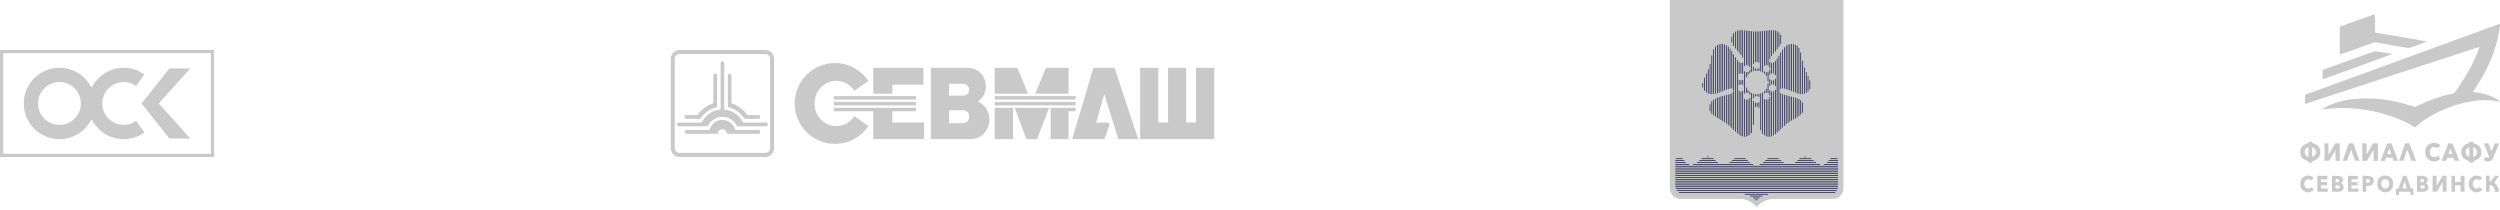<svg width="513" height="43" viewBox="0 0 513 43" fill="none" xmlns="http://www.w3.org/2000/svg">
<path d="M175.321 18.621L178.201 16.59C176.715 14.385 174.199 12.935 171.345 12.935C166.778 12.935 163.075 16.65 163.075 21.233C163.075 25.815 166.778 29.529 171.345 29.529C174.199 29.529 176.715 28.08 178.201 25.875L175.321 23.844C174.515 25.07 173.157 25.875 171.617 25.875C169.144 25.875 167.139 23.796 167.139 21.233C167.139 18.669 169.144 16.59 171.617 16.59C173.157 16.59 174.515 17.395 175.321 18.621ZM233.956 13.911H237.676L237.675 25.145H239.69L239.688 13.911H243.397V25.145H245.419L245.419 13.911H249.161V28.554H233.956V13.911ZM194.739 22.625V25.274H197.653C199.426 25.082 199.166 22.602 197.653 22.625H194.739ZM199.23 28.554H191.009V13.911H198.6C202.265 13.888 203.701 18.758 200.645 20.855C204.516 22.568 203.429 28.419 199.23 28.554ZM194.739 19.637H197.653C199.329 19.536 199.23 17.247 197.643 17.191H194.739V19.637ZM224.369 13.911H228.708L233.558 28.554H229.491L226.598 19.288L224.924 25.139H227.175C227.61 25.127 227.773 25.296 227.631 25.77L226.631 28.554H220.008L224.369 13.911ZM215.59 22.12H220.709V22.828H219.271V28.554H215.59L215.59 22.12ZM208.214 22.12H215.279L212.796 28.555H210.632L208.214 22.12ZM204.117 22.12H207.875V28.554H204.117V22.12ZM204.117 20.92H220.709V21.628H204.117V20.92ZM204.117 19.72H220.709V20.428H204.117V19.72ZM219.271 13.911H214.638L212.427 19.227H219.271V13.911ZM204.117 13.911H208.745L210.967 19.227H204.117V13.911ZM171.124 20.92H187.948V21.628H171.124V20.92ZM171.124 19.72H187.948V20.428H171.124V19.72ZM171.124 22.12H187.948V22.828H183.113V25.145H189.616V28.554H179.191V22.829L171.124 22.828V22.12ZM179.191 13.911H189.495V17.369H183.114L183.113 19.227H179.191V13.911Z" fill="#C9C9C9"/>
<path fill-rule="evenodd" clip-rule="evenodd" d="M139.413 10.25H157.071C158.043 10.25 158.837 11.074 158.837 12.081V30.385C158.837 31.392 158.043 32.215 157.071 32.215H139.413C138.442 32.215 137.647 31.392 137.647 30.385V12.081C137.647 11.074 138.442 10.25 139.413 10.25ZM139.413 11.092H157.071C157.596 11.092 158.025 11.537 158.025 12.081V30.385C158.025 30.928 157.596 31.373 157.071 31.373H139.413C138.889 31.373 138.459 30.928 138.459 30.385V12.081C138.459 11.537 138.889 11.092 139.413 11.092ZM143.985 25.145C144.697 23.737 146.04 22.725 147.625 22.515C147.764 22.497 147.871 22.373 147.871 22.224V12.964C147.871 12.752 148.037 12.58 148.242 12.58C148.447 12.58 148.613 12.752 148.613 12.964V22.224C148.613 22.373 148.721 22.497 148.859 22.515C150.444 22.725 151.787 23.737 152.499 25.145H157.195C157.4 25.145 157.566 25.317 157.566 25.529C157.566 25.742 157.4 25.914 157.195 25.914L151.252 25.914C150.704 24.765 149.562 23.975 148.242 23.975C146.922 23.975 145.781 24.765 145.233 25.914L139.289 25.914C139.084 25.914 138.919 25.742 138.919 25.529C138.919 25.317 139.084 25.145 139.289 25.145H143.985ZM155.641 27.451L149.16 27.452C149.16 26.927 148.749 26.501 148.242 26.501C147.735 26.501 147.324 26.927 147.324 27.452L140.843 27.451C140.639 27.451 140.473 27.279 140.473 27.067C140.473 26.855 140.639 26.682 140.843 26.682H145.589C145.913 25.48 146.978 24.597 148.242 24.597C149.506 24.597 150.571 25.48 150.896 26.682H155.641C155.846 26.682 156.012 26.855 156.012 27.067C156.012 27.279 155.846 27.451 155.641 27.451ZM149.355 21.853V15.498C149.355 15.286 149.521 15.114 149.725 15.114C149.93 15.114 150.096 15.286 150.096 15.498V21.186C151.423 21.608 152.565 22.47 153.361 23.607H155.641C155.846 23.607 156.012 23.78 156.012 23.992C156.012 24.204 155.846 24.376 155.641 24.376H152.758C152.007 23.194 150.835 22.324 149.464 21.995C149.401 21.98 149.355 21.922 149.355 21.853ZM147.13 21.853V15.498C147.13 15.286 146.964 15.114 146.759 15.114C146.554 15.114 146.388 15.286 146.388 15.498V21.186C145.061 21.608 143.92 22.47 143.123 23.607H140.843C140.639 23.607 140.473 23.78 140.473 23.992C140.473 24.204 140.639 24.376 140.843 24.376H143.726C144.477 23.194 145.649 22.324 147.021 21.995C147.083 21.98 147.13 21.922 147.13 21.853Z" fill="#C9C9C9"/>
<path fill-rule="evenodd" clip-rule="evenodd" d="M344.955 40.68H356.928L357.127 40.685L357.337 40.699L357.545 40.723L357.749 40.755L357.952 40.794L358.15 40.844L358.346 40.901L358.536 40.965L358.723 41.038L358.905 41.119L359.084 41.207L359.257 41.301L359.427 41.402L359.59 41.509L359.749 41.623L359.904 41.744L360.053 41.869L360.195 42L360.333 42.137L360.465 42.278L360.467 42.28L360.468 42.278L360.6 42.137L360.737 42L360.881 41.87L361.03 41.744L361.184 41.623L361.342 41.509L361.507 41.402L361.675 41.301L361.848 41.207L362.026 41.119L362.21 41.038L362.397 40.965L362.588 40.901L362.784 40.844L362.981 40.794L363.182 40.755L363.389 40.723L363.596 40.699L363.806 40.685L364.005 40.68H375.977L376.124 40.678L376.252 40.669L376.374 40.655L376.491 40.635L376.604 40.612L376.713 40.584L376.815 40.55L376.914 40.513L377.01 40.472L377.1 40.427L377.186 40.379L377.268 40.326L377.347 40.271L377.42 40.212L377.491 40.148L377.561 40.082L377.625 40.009L377.685 39.934L377.744 39.856L377.8 39.772L377.85 39.683L377.899 39.591L377.944 39.493L377.985 39.388L378.022 39.279L378.056 39.166L378.084 39.046L378.108 38.92L378.129 38.788L378.143 38.651L378.152 38.507L378.155 38.343V0.131H342.778V38.343L342.782 38.507L342.791 38.65L342.804 38.788L342.823 38.92L342.848 39.046L342.877 39.166L342.91 39.279L342.948 39.388L342.99 39.491L343.035 39.591L343.082 39.683L343.134 39.772L343.189 39.856L343.246 39.934L343.309 40.009L343.373 40.082L343.44 40.148L343.511 40.212L343.586 40.271L343.666 40.326L343.747 40.379L343.832 40.427L343.924 40.472L344.018 40.513L344.116 40.55L344.22 40.584L344.328 40.612L344.442 40.635L344.558 40.655L344.681 40.669L344.809 40.678L344.955 40.68Z" fill="#C9C9C9"/>
<path fill-rule="evenodd" clip-rule="evenodd" d="M360.467 42.465L360.56 42.369L360.691 42.23L360.824 42.097L360.964 41.971L361.109 41.847L361.259 41.729L361.413 41.619L361.573 41.515L361.737 41.416L361.905 41.324L362.079 41.239L362.258 41.16L362.44 41.089L362.625 41.026L362.816 40.971L363.008 40.922L363.204 40.884L363.405 40.853L363.608 40.831L363.812 40.817L364.007 40.812H375.978L376.129 40.81L376.264 40.8L376.391 40.785L376.516 40.764L376.632 40.741L376.748 40.71L376.859 40.674L376.963 40.634L377.062 40.592L377.158 40.545L377.251 40.493L377.339 40.435L377.422 40.377L377.502 40.313L377.578 40.245L377.651 40.175L377.723 40.094L377.786 40.015L377.848 39.934L377.908 39.843L377.962 39.746L378.012 39.651L378.06 39.546L378.105 39.434L378.143 39.319L378.179 39.201L378.209 39.072L378.234 38.941L378.256 38.806L378.27 38.66L378.279 38.51L378.283 38.344L378.283 6.04216e-05H342.651V38.346L342.654 38.516L342.664 38.663L342.678 38.805L342.698 38.943L342.723 39.075L342.755 39.203L342.789 39.321L342.829 39.436L342.874 39.547L342.922 39.652L342.97 39.748L343.026 39.843L343.085 39.933L343.147 40.017L343.214 40.097L343.282 40.174L343.356 40.247L343.431 40.314L343.512 40.378L343.597 40.437L343.682 40.492L343.774 40.545L343.874 40.593L343.971 40.635L344.075 40.675L344.185 40.71L344.3 40.741L344.421 40.765L344.541 40.785L344.673 40.801L344.804 40.81L344.955 40.812L356.926 40.812L357.121 40.817L357.326 40.831L357.529 40.853L357.728 40.884L357.925 40.922L358.117 40.971L358.309 41.026L358.494 41.089L358.675 41.16L358.852 41.239L359.027 41.324L359.195 41.416L359.361 41.515L359.519 41.619L359.674 41.73L359.825 41.847L359.97 41.969L360.108 42.097L360.243 42.23L360.375 42.371L360.467 42.465ZM360.467 42.091L360.508 42.046L360.651 41.904L360.797 41.772L360.949 41.643L361.107 41.519L361.271 41.4L361.439 41.291L361.61 41.188L361.788 41.09L361.972 41.001L362.162 40.916L362.355 40.841L362.548 40.776L362.749 40.717L362.954 40.665L363.159 40.626L363.37 40.593L363.583 40.569L363.798 40.554L364.002 40.549L375.977 40.549L376.119 40.547L376.241 40.538L376.356 40.525L376.469 40.506L376.576 40.484L376.678 40.458L376.774 40.426L376.868 40.39L376.957 40.352L377.042 40.31L377.122 40.266L377.197 40.217L377.199 40.215L377.273 40.164L377.339 40.111L377.405 40.051L377.407 40.049L377.47 39.989L377.529 39.923L377.586 39.852L377.641 39.779L377.692 39.702L377.739 39.619L377.785 39.532L377.827 39.44L377.866 39.342L377.9 39.239L377.933 39.131L377.959 39.018L377.983 38.897L378.003 38.771L378.016 38.641L378.024 38.502L378.027 38.344V0.263H342.906V38.342L342.909 38.502L342.918 38.639L342.931 38.772L342.949 38.898L342.972 39.017L343 39.131L343.031 39.238L343.067 39.34L343.107 39.438L343.149 39.533L343.193 39.619L343.241 39.702L343.293 39.779L343.346 39.852L343.404 39.922L343.464 39.99L343.526 40.051L343.592 40.11L343.66 40.164L343.736 40.216L343.812 40.266L343.89 40.31L343.976 40.352L344.064 40.391L344.157 40.426L344.255 40.458L344.356 40.484L344.465 40.506L344.576 40.525L344.693 40.538L344.815 40.547L344.956 40.549H356.928L357.131 40.554L357.345 40.568L357.559 40.592L357.769 40.625L357.979 40.665L358.18 40.716L358.38 40.774L358.579 40.841L358.772 40.916L358.956 40.999L359.138 41.088L359.317 41.185L359.491 41.289L359.658 41.398L359.822 41.515L359.981 41.64L360.135 41.769L360.28 41.903L360.422 42.042L360.467 42.091Z" fill="#C9C9C9"/>
<path d="M350.28 32.131H350.559V32.261H350.28V32.131ZM360.196 40.94H360.647V41.068H360.196V40.94ZM359.732 40.557H361.035V40.685H359.732V40.557ZM359.119 40.173H361.633V40.303H359.119V40.173ZM358.008 39.79H362.796V39.92H358.008V39.79ZM344.51 39.408H376.59V39.536H344.51V39.408ZM344.111 39.025H376.913V39.153H344.111V39.025ZM343.891 38.641H377.082V38.77H343.891V38.641ZM343.785 38.258H377.159V38.388H343.785V38.258ZM343.765 37.875H377.166V38.005H343.765V37.875ZM343.761 37.493H377.166V37.621H343.761V37.493ZM343.763 37.11H377.166V37.238H343.763V37.11ZM343.763 36.728H377.166V36.856H343.763V36.728ZM343.765 36.343H377.166V36.473H343.765V36.343ZM343.766 35.961H377.166V36.091H343.766V35.961ZM343.768 35.578H377.166V35.706H343.768V35.578ZM343.77 35.196H377.166V35.324H343.77V35.196ZM343.77 34.813H377.166V34.941H343.77V34.813ZM343.771 34.429H377.166V34.559H343.771V34.429ZM343.773 34.046H377.166V34.176H343.773V34.046ZM343.773 33.663H346.598V33.793H343.773V33.663ZM347.418 33.663H359.77V33.793H347.418V33.663ZM361.087 33.663H373.452V33.793H361.087V33.663ZM374.247 33.663H377.166V33.793H374.247V33.663ZM343.773 33.281H345.943V33.409H343.773V33.281ZM348.227 33.281H352.509V33.409H348.227V33.281ZM354.887 33.281H359.063V33.409H354.887V33.281ZM361.792 33.281H365.971V33.409H361.792V33.281ZM368.347 33.281H372.63V33.409H368.347V33.281ZM374.913 33.281H377.166V33.409H374.913V33.281ZM343.768 32.898H345.627V33.026H343.768V32.898ZM348.693 32.898H352.055V33.026H348.693V32.898ZM355.363 32.898H358.647V33.026H355.363V32.898ZM362.208 32.898H365.492V33.026H362.208V32.898ZM368.801 32.898H372.163V33.026H368.801V32.898ZM375.228 32.898H377.166V33.026H375.228V32.898ZM343.884 32.514H345.27V32.644H343.884V32.514ZM349.175 32.514H351.615V32.644H349.175V32.514ZM355.862 32.514H358.19V32.644H355.862V32.514ZM362.666 32.514H364.995V32.644H362.666V32.514ZM369.241 32.514H371.681V32.644H369.241V32.514ZM375.595 32.514H377.046V32.644H375.595V32.514ZM370.296 32.131H370.577V32.261H370.296V32.131Z" fill="#030035"/>
<path d="M358.635 27.9V20.414H358.762V27.9H358.635ZM358.635 19.074V18.495H358.762V19.074H358.635ZM358.635 15.341V14.762H358.762V15.341H358.635ZM358.635 13.422V6.308H358.762V13.422H358.635ZM349.343 17.956V17.011H349.468V17.956H349.343ZM349.715 18.629V15.928H349.842V18.629H349.715ZM350.088 18.96V15.102H350.215V18.96H350.088ZM350.461 19.166V14.25H350.587V19.166H350.461ZM350.835 22.796V21.426H350.96V22.796H350.835ZM350.835 19.277V13.12H350.96V19.277H350.835ZM351.208 23.341V20.786H351.332V23.341H351.208ZM351.208 19.309V11.388H351.332V19.309H351.208ZM351.58 23.677V20.453H351.707V23.677H351.58ZM351.58 19.286V10.127H351.707V19.286H351.58ZM351.953 23.944V20.227H352.079V23.944H351.953ZM351.953 19.221V9.539H352.079V19.221H351.953ZM352.325 24.181V20.052H352.452V24.181H352.325ZM352.325 19.124V9.246H352.452V19.124H352.325ZM352.7 24.405V19.914H352.824V24.405H352.7ZM352.7 19.004V9.095H352.824V19.004H352.7ZM353.072 24.626V19.794H353.197V24.626H353.072ZM353.072 18.867V9.034H353.197V18.867H353.072ZM353.445 24.85V19.689H353.571V24.85H353.445ZM353.445 18.72V9.043H353.571V18.72H353.445ZM353.817 25.087V19.593H353.944V25.087H353.817ZM353.817 18.567V9.12H353.944V18.567H353.817ZM354.19 25.35V19.499H354.316V25.35H354.19ZM354.19 18.417V9.273H354.316V18.417H354.19ZM354.564 25.644V19.398H354.689V25.644H354.564ZM354.564 18.282V9.545H354.689V18.282H354.564ZM354.937 25.969V19.28H355.062V25.969H354.937ZM354.937 18.18V9.972H355.062V18.18H354.937ZM355.309 26.32V19.12H355.436V26.32H355.309ZM355.309 18.159V10.522H355.436V18.159H355.309ZM355.309 8.733V7.55H355.436V8.733H355.309ZM355.682 26.681V18.697H355.809V26.681H355.682ZM355.682 18.549V11.141H355.809V18.549H355.682ZM355.682 9.447V6.81H355.809V9.447H355.682ZM356.055 27.039V11.766H356.181V27.039H356.055ZM356.055 9.945V6.475H356.181V9.945H356.055ZM356.429 27.371V12.321H356.554V27.371H356.429ZM356.429 10.395V6.304H356.554V10.395H356.429ZM356.802 27.66V18.663H356.926V27.66H356.802ZM356.802 17.444V16.392H356.926V17.444H356.802ZM356.802 15.173V12.732H356.926V15.173H356.802ZM356.802 10.83V6.223H356.926V10.83H356.802ZM357.174 27.884V18.773H357.301V27.884H357.174ZM357.174 17.335V16.501H357.301V17.335H357.174ZM357.174 15.063V12.926H357.301V15.063H357.174ZM357.174 11.282V6.194H357.301V11.282H357.174ZM357.547 28.026V18.661H357.673V28.026H357.547ZM357.547 17.446V16.39H357.673V17.446H357.547ZM357.547 15.175V12.84H357.673V15.175H357.547ZM357.547 11.801V6.201H357.673V11.801H357.547ZM357.919 28.074V20.284H358.046V28.074H357.919ZM357.919 19.204V14.632H358.046V19.204H357.919ZM357.919 13.552V6.228H358.046V13.552H357.919ZM359.008 27.665V20.065H359.134V27.665H359.008ZM359.008 19.423V18.85H359.134V19.423H359.008ZM359.008 14.986V14.413H359.134V14.986H359.008ZM359.008 13.771V6.352H359.134V13.771H359.008ZM359.382 27.284V19.083H359.507V27.284H359.382ZM359.382 14.753V6.393H359.507V14.753H359.382ZM359.755 25.64V20.693H359.879V25.64H359.755ZM359.755 20.156V19.229H359.879V20.156H359.755ZM359.755 14.606V13.68H359.879V14.606H359.755ZM359.755 13.143V6.429H359.879V13.143H359.755ZM360.127 21.974V21.085H360.254V21.974H360.127ZM360.127 19.764V19.307H360.254V19.764H360.127ZM360.127 14.529V14.072H360.254V14.529H360.127ZM360.127 12.751V6.449H360.254V12.751H360.127ZM360.5 21.862V21.136H360.626V21.862H360.5ZM360.5 19.713V19.321H360.626V19.713H360.5ZM360.5 14.515V14.123H360.626V14.515H360.5ZM360.5 12.7V6.452H360.626V12.7H360.5ZM360.872 22.142V20.956H360.999V22.142H360.872ZM360.872 19.891V19.275H360.999V19.891H360.872ZM360.872 14.561V13.945H360.999V14.561H360.872ZM360.872 12.88V6.44H360.999V12.88H360.872ZM361.247 26.726V19.163H361.371V26.726H361.247ZM361.247 14.673V6.411H361.371V14.673H361.247ZM361.619 27.462V18.974H361.744V27.462H361.619ZM361.619 14.862V6.374H361.744V14.862H361.619ZM361.992 27.772V20.309H362.118V27.772H361.992ZM361.992 19.179V18.686H362.118V19.179H361.992ZM361.992 15.15V14.657H362.118V15.15H361.992ZM361.992 13.527V6.329H362.118V13.527H361.992ZM362.364 27.964V20.46H362.491V27.964H362.364ZM362.364 19.027V18.234H362.491V19.027H362.364ZM362.364 15.602V14.809H362.491V15.602H362.364ZM362.364 13.376V6.283H362.491V13.376H362.364ZM362.737 28.06V20.387H362.863V28.06H362.737ZM362.737 19.101V17.122H362.863V19.101H362.737ZM362.737 16.714V14.736H362.863V16.714H362.737ZM362.737 13.449V6.242H362.863V13.449H362.737ZM363.111 28.064V19.889H363.236V28.064H363.111ZM363.111 19.599V18.531H363.236V19.599H363.111ZM363.111 17.576V16.261H363.236V17.576H363.111ZM363.111 15.305V14.237H363.236V15.305H363.111ZM363.111 13.947V12.698H363.236V13.947H363.111ZM363.111 12.146V6.21H363.236V12.146H363.111ZM363.484 27.969V18.755H363.609V27.969H363.484ZM363.484 17.351V16.485H363.609V17.351H363.484ZM363.484 15.081V12.928H363.609V15.081H363.484ZM363.484 11.502V6.194H363.609V11.502H363.484ZM363.856 27.786V18.736H363.983V27.786H363.856ZM363.856 17.373V16.463H363.983V17.373H363.856ZM363.856 15.1V12.837H363.983V15.1H363.856ZM363.856 11.016V6.207H363.983V11.016H363.856ZM364.229 27.53V18.431H364.356V27.53H364.229ZM364.229 17.675V16.161H364.356V17.675H364.229ZM364.229 15.405V12.509H364.356V15.405H364.229ZM364.229 10.566V6.263H364.356V10.566H364.229ZM364.602 27.217V12.013H364.728V27.217H364.602ZM364.602 10.116V6.393H364.728V10.116H364.602ZM364.976 26.87V11.417H365.101V26.87H364.976ZM364.976 9.641V6.648H365.101V9.641H364.976ZM365.348 26.508V19.106H365.473V26.508H365.348ZM365.348 18.234V10.79H365.473V18.234H365.348ZM365.348 9.071V7.157H365.473V9.071H365.348ZM365.721 26.151V19.318H365.848V26.151H365.721ZM365.721 18.136V10.2H365.848V18.136H365.721ZM366.094 25.809V19.455H366.22V25.809H366.094ZM366.094 18.179V9.705H366.22V18.179H366.094ZM366.466 25.499V19.563H366.593V25.499H366.466ZM366.466 18.277V9.363H366.593V18.277H366.466ZM366.841 25.22V19.659H366.965V25.22H366.841ZM366.841 18.407V9.169H366.965V18.407H366.841ZM367.213 24.971V19.748H367.338V24.971H367.213ZM367.213 18.552V9.064H367.338V18.552H367.213ZM367.586 24.741V19.835H367.712V24.741H367.586ZM367.586 18.707V9.029H367.712V18.707H367.586ZM367.958 24.521V19.93H368.085V24.521H367.958ZM367.958 18.86V9.061H368.085V18.86H367.958ZM368.331 24.3V20.033H368.457V24.3H368.331ZM368.331 19.008V9.173H368.457V19.008H368.331ZM368.705 24.07V20.157H368.83V24.07H368.705ZM368.705 19.143V9.397H368.83V19.143H368.705ZM369.078 23.821V20.318H369.203V23.821H369.078ZM369.078 19.252V9.838H369.203V19.252H369.078ZM369.45 23.53V20.569H369.577V23.53H369.45ZM369.45 19.321V10.767H369.577V19.321H369.45ZM369.823 23.131V21.022H369.95V23.131H369.823ZM369.823 19.316V12.476H369.95V19.316H369.823ZM370.196 19.227V13.855H370.322V19.227H370.196ZM370.57 19.054V14.771H370.695V19.054H370.57ZM370.942 18.782V15.59H371.067V18.782H370.942ZM371.315 18.316V16.492H371.44V18.316H371.315ZM358.294 28.026V20.456H358.418V28.026H358.294ZM358.294 19.031V17.962H358.418V19.031H358.294ZM358.294 15.874V14.805H358.418V15.874H358.294ZM358.294 13.38V6.267H358.418V13.38H358.294Z" fill="#030035"/>
<path d="M12.204 25.624C9.777 25.624 7.81 23.657 7.81 21.231C7.81 18.804 9.777 16.837 12.204 16.837C14.63 16.837 16.597 18.804 16.597 21.231C16.597 23.657 14.63 25.624 12.204 25.624ZM25.383 25.624C22.957 25.624 20.99 23.657 20.99 21.231C20.99 18.804 22.957 16.837 25.383 16.837C26.333 16.837 27.212 17.14 27.931 17.652L29.629 15.267C28.431 14.413 26.967 13.909 25.383 13.909C22.485 13.909 19.98 15.593 18.794 18.036C17.607 15.593 15.102 13.909 12.204 13.909C8.16 13.909 4.881 17.186 4.881 21.231C4.881 25.274 8.16 28.553 12.204 28.553C15.102 28.553 17.607 26.868 18.794 24.425C19.98 26.868 22.485 28.553 25.383 28.553C26.967 28.553 28.431 28.049 29.629 27.194L27.931 24.809C27.212 25.321 26.333 25.624 25.383 25.624ZM39.052 14.03H34.78L29.045 21.231L34.78 28.431L39.051 28.43L32.584 21.231L39.052 14.03Z" fill="#C9C9C9"/>
<path fill-rule="evenodd" clip-rule="evenodd" d="M0 10.25H43.93V32.215H0V10.25ZM0.659 10.909H43.271V31.556H0.659V10.909Z" fill="#C9C9C9"/>
<path fill-rule="evenodd" clip-rule="evenodd" d="M487.376 6.687L487.358 4.804C487.342 3.065 487.332 2.922 487.225 2.929C487.161 2.933 485.538 3.509 483.617 4.208L480.126 5.479V8.341V11.204L480.277 11.157C480.359 11.131 481.973 10.558 483.863 9.884L487.299 8.657L490.682 9.259C492.542 9.589 494.135 9.86 494.221 9.86C494.373 9.86 497.882 8.619 497.984 8.529C498.012 8.504 496.374 8.204 494.343 7.862C492.312 7.521 489.913 7.117 489.013 6.964L487.376 6.687ZM512.759 6.791C512.85 6.296 512.946 5.658 512.972 5.373C512.998 5.089 513.007 4.859 512.993 4.863C512.979 4.866 503.977 8.151 492.989 12.162L473.01 19.455L472.992 20.403C472.977 21.151 472.991 21.345 473.058 21.319C473.66 21.09 508.753 9.599 508.777 9.623C508.867 9.714 507.9 11.998 507.188 13.375C506.899 13.932 506.418 14.811 506.118 15.328C505.401 16.563 503.756 19.04 503.601 19.119C503.534 19.154 503.283 19.218 503.045 19.263C501.212 19.605 498.677 20.476 496.497 21.512L495.557 21.958L494.573 21.65C492.295 20.937 490.318 20.524 488.117 20.3C487.018 20.188 484.387 20.172 483.391 20.27C481.822 20.425 480.134 20.786 478.883 21.235C477.874 21.597 476.472 22.322 476.586 22.423C476.604 22.439 476.934 22.412 477.32 22.364C480.724 21.939 484.757 22.223 488.311 23.138C490.738 23.763 493.587 24.907 495.111 25.868L495.558 26.15L496.085 25.694C499.15 23.048 504.193 21.009 508.691 20.598C510.033 20.475 511.841 20.593 512.783 20.864C513.09 20.952 513.053 20.852 512.675 20.575C511.55 19.751 509.699 19.118 507.914 18.949L507.405 18.901L508.004 18C510.499 14.25 512.062 10.565 512.759 6.791ZM490.862 11.063C490.832 11.062 490.08 10.941 489.192 10.794C488.303 10.647 487.516 10.514 487.443 10.5C487.369 10.485 484.896 11.347 481.947 12.416L476.585 14.36V15.321C476.585 16.203 476.594 16.278 476.702 16.249C476.938 16.185 490.719 11.181 490.817 11.124C490.872 11.092 490.892 11.064 490.862 11.063ZM474.53 29.37C474.484 29.357 474.447 29.285 474.447 29.211C474.447 29.091 474.404 29.075 474.079 29.075C473.754 29.075 473.712 29.091 473.712 29.211C473.712 29.285 473.674 29.357 473.628 29.37C472.792 29.61 472.259 30.065 472.075 30.7C471.891 31.331 472.06 32.019 472.506 32.465C472.735 32.694 473.213 32.961 473.528 33.037C473.667 33.071 473.712 33.121 473.712 33.247C473.712 33.403 473.733 33.412 474.075 33.412C474.42 33.412 474.439 33.403 474.459 33.231C474.475 33.091 474.525 33.041 474.681 33.008C475.21 32.899 475.818 32.395 476.032 31.887C476.09 31.752 476.135 31.448 476.136 31.202C476.138 30.296 475.593 29.675 474.53 29.37ZM507.841 29.465C507.575 29.398 507.521 29.358 507.521 29.23C507.521 29.086 507.495 29.075 507.12 29.075C506.743 29.075 506.719 29.085 506.719 29.234C506.719 29.365 506.677 29.399 506.468 29.432C505.908 29.522 505.266 30.122 505.108 30.704C505.067 30.854 505.049 31.166 505.068 31.398C505.125 32.116 505.604 32.704 506.332 32.949C506.624 33.048 506.69 33.099 506.707 33.24C506.727 33.403 506.749 33.412 507.125 33.412C507.504 33.412 507.521 33.405 507.521 33.243C507.521 33.15 507.559 33.064 507.605 33.05C508.686 32.741 509.248 32.037 509.179 31.078C509.124 30.321 508.569 29.652 507.841 29.465ZM500.579 29.663C500.468 29.564 500.22 29.436 500.028 29.379C499.372 29.184 498.778 29.307 498.287 29.739C497.864 30.111 497.674 30.568 497.674 31.21C497.674 31.852 497.864 32.31 498.286 32.681C498.765 33.102 499.379 33.236 499.987 33.054C500.297 32.961 500.793 32.632 500.758 32.543C500.752 32.528 500.709 32.472 500.646 32.398C500.6 32.343 500.543 32.279 500.483 32.213L500.227 31.932L500.06 32.088C499.924 32.215 499.821 32.245 499.502 32.245C499.164 32.245 499.084 32.219 498.913 32.055C498.493 31.654 498.468 30.857 498.861 30.428C499.043 30.23 499.133 30.187 499.429 30.159C499.721 30.131 499.814 30.15 499.983 30.274L500.185 30.424L500.482 30.133L500.78 29.843L500.579 29.663ZM477.821 31.759L477.803 30.584L477.785 29.409H477.385H476.986V31.213V33.018L477.462 32.998L477.938 32.978L478.581 31.884L479.224 30.788L479.242 31.9L479.261 33.012H479.693H480.126V31.207V29.403L479.642 29.423L479.158 29.442L478.49 30.601L477.821 31.759ZM484.18 32.978L483.531 31.21L482.882 29.442L482.439 29.423C482.03 29.404 481.992 29.415 481.939 29.556C481.682 30.239 480.728 32.928 480.728 32.968C480.728 32.995 480.927 33.009 481.171 32.998L481.613 32.978L482.026 31.825L482.438 30.672L482.829 31.792C483.044 32.408 483.241 32.936 483.266 32.965C483.292 32.995 483.508 33.01 483.747 32.998L484.18 32.978ZM485.639 31.707L485.62 30.558L485.602 29.409H485.169H484.737V31.21V33.012H485.221H485.706L486.374 31.87L487.042 30.729L487.06 31.87L487.078 33.012H487.511H487.944V31.21V29.409H487.451H486.959L486.299 30.558L485.639 31.707ZM492.076 32.955C492.064 32.92 491.752 32.108 491.385 31.15L490.717 29.41L490.297 29.409C489.924 29.409 489.872 29.426 489.82 29.559C489.196 31.159 488.769 32.26 488.642 32.595L488.484 33.012H488.944H489.403L489.514 32.678L489.625 32.345H490.276H490.927L491.026 32.662L491.124 32.978L491.612 32.998C491.901 33.01 492.09 32.992 492.076 32.955ZM495.252 31.664C494.979 30.919 494.678 30.107 494.584 29.859L494.413 29.409H493.983C493.576 29.409 493.549 29.419 493.483 29.593C493.252 30.192 492.287 32.909 492.287 32.958C492.287 32.991 492.486 33.009 492.73 32.998L493.173 32.978L493.579 31.824L493.985 30.669L494.275 31.49C494.434 31.942 494.62 32.461 494.688 32.645L494.811 32.978L495.28 32.998L495.749 33.017L495.252 31.664ZM504.27 32.064C504.068 31.54 503.758 30.735 503.583 30.276L503.263 29.442L502.837 29.424L502.41 29.406L501.76 31.092C501.531 31.687 501.321 32.234 501.193 32.567C501.122 32.753 501.077 32.872 501.068 32.895C501.03 32.999 501.076 33.012 501.489 33.012H501.952L502.051 32.695L502.149 32.378H502.805H503.461L503.572 32.678L503.683 32.978L504.16 32.998L504.638 33.018L504.27 32.064ZM511.252 31.025C511.226 30.999 511.072 30.632 510.91 30.21L510.614 29.442L510.128 29.423C509.751 29.407 509.651 29.422 509.679 29.489L510.259 30.868C510.559 31.579 510.787 32.202 510.768 32.253C510.721 32.376 510.399 32.37 510.259 32.243C510.156 32.15 510.124 32.168 509.897 32.445C509.615 32.788 509.639 32.887 510.042 33.056C510.575 33.278 511.21 33.073 511.496 32.586C511.648 32.327 512.8 29.547 512.8 29.44C512.8 29.419 512.6 29.412 512.355 29.423L511.91 29.442L511.605 30.258C511.437 30.707 511.278 31.052 511.252 31.025ZM472.924 31.105C472.956 30.721 473.066 30.547 473.411 30.334C473.521 30.266 473.634 30.21 473.662 30.21C473.689 30.21 473.712 30.66 473.712 31.21C473.712 31.761 473.694 32.211 473.672 32.211C473.502 32.211 473.174 31.961 473.047 31.736C472.925 31.519 472.9 31.393 472.924 31.105ZM474.504 32.211C474.472 32.211 474.447 31.761 474.447 31.21C474.447 30.66 474.472 30.21 474.504 30.21C474.535 30.21 474.663 30.278 474.788 30.361C475.218 30.648 475.365 31.212 475.132 31.676C475.026 31.887 474.645 32.211 474.504 32.211ZM506.441 32.1C505.795 31.724 505.803 30.654 506.454 30.326L506.686 30.21L506.705 31.186C506.715 31.724 506.709 32.178 506.691 32.195C506.673 32.213 506.561 32.17 506.441 32.1ZM507.521 32.212V31.21V30.209L507.738 30.297C508.073 30.433 508.256 30.757 508.256 31.21C508.256 31.664 508.073 31.988 507.738 32.123L507.521 32.212ZM502.442 31.561C502.442 31.533 502.522 31.278 502.621 30.994C502.719 30.71 502.81 30.487 502.822 30.499C502.855 30.532 503.178 31.491 503.178 31.556C503.178 31.586 503.013 31.611 502.811 31.611C502.609 31.611 502.443 31.588 502.442 31.561ZM489.962 31.346L490.088 30.994C490.176 30.746 490.264 30.543 490.284 30.543C490.305 30.543 490.4 30.783 490.496 31.077L490.671 31.611H490.269C489.976 31.611 489.875 31.588 489.897 31.527L489.962 31.346ZM474.581 36.335C474.475 36.237 474.273 36.124 474.133 36.086C473.178 35.821 472.237 36.375 472.041 37.317C471.788 38.533 472.699 39.608 473.85 39.45C474.196 39.402 474.781 39.076 474.781 38.931C474.781 38.883 474.678 38.743 474.552 38.621L474.323 38.399L474.142 38.541C473.928 38.709 473.527 38.729 473.25 38.586C472.745 38.325 472.707 37.239 473.192 36.921C473.519 36.707 473.855 36.721 474.193 36.963C474.29 37.032 474.342 37.005 474.542 36.779L474.776 36.515L474.581 36.335ZM491.082 37.716C491.083 36.92 490.712 36.352 490.032 36.109C489.894 36.06 489.631 36.02 489.447 36.02C488.821 36.02 488.328 36.292 488.028 36.803C487.864 37.081 487.844 37.18 487.844 37.716C487.845 38.207 487.872 38.367 487.993 38.593C488.406 39.368 489.43 39.686 490.214 39.283C490.771 38.997 491.081 38.438 491.082 37.716ZM509.117 36.787C509.404 36.501 509.366 36.392 508.909 36.179C508.011 35.762 507.008 36.17 506.685 37.086C506.463 37.714 506.616 38.525 507.041 38.973C507.592 39.554 508.584 39.627 509.158 39.128L509.401 38.917L509.134 38.658L508.868 38.399L508.687 38.541C508.563 38.638 508.41 38.683 508.207 38.683C507.959 38.683 507.872 38.646 507.69 38.465C507.165 37.941 507.415 36.904 508.096 36.776C508.257 36.746 508.403 36.774 508.606 36.874L508.89 37.014L509.117 36.787ZM477.587 36.815V36.448V36.081H476.552H475.516V37.716V39.35H476.585H477.654V39.017V38.683H476.952H476.251V38.349V38.016H476.886H477.52V37.682V37.349H476.886H476.251V37.082V36.815H476.919H477.587ZM480.794 36.985C480.794 36.657 480.637 36.374 480.376 36.234C480.214 36.148 479.952 36.112 479.341 36.093L478.523 36.067V37.709V39.35L479.341 39.35C479.988 39.35 480.208 39.326 480.389 39.233C480.733 39.058 480.895 38.797 480.895 38.416C480.895 38.148 480.86 38.056 480.698 37.887C480.59 37.774 480.466 37.682 480.421 37.682C480.377 37.682 480.442 37.58 480.567 37.455C480.743 37.28 480.794 37.173 480.794 36.985ZM483.835 36.782V36.448V36.114L482.816 36.096L481.797 36.078V37.714V39.35H482.866H483.935V39.017V38.683H483.233H482.532V38.349V38.016H483.17H483.808L483.788 37.699L483.768 37.382L483.15 37.363L482.532 37.344V37.082V36.82L483.183 36.801L483.835 36.782ZM487.094 37.115C487.094 36.686 486.968 36.464 486.6 36.248C486.417 36.14 486.224 36.11 485.589 36.091L484.803 36.067V37.709V39.35H485.171H485.538V38.759V38.167L486.012 38.133C486.749 38.081 487.094 37.756 487.094 37.115ZM494.655 38.533C494.629 38.45 494.428 37.865 494.208 37.232L493.809 36.081H493.443C493.151 36.081 493.07 36.105 493.044 36.198C493.026 36.262 492.824 36.84 492.596 37.482L492.181 38.65L491.916 38.683L491.652 38.716V39.35V39.984L491.97 40.005L492.287 40.025V39.688V39.35H493.456H494.626V39.684V40.017H494.926H495.227V39.35V38.683H494.964C494.75 38.683 494.693 38.655 494.655 38.533ZM497.978 36.416C497.874 36.312 497.671 36.194 497.527 36.154C497.383 36.114 496.972 36.082 496.613 36.081L495.962 36.081V37.716V39.35H496.77C497.687 39.35 497.965 39.266 498.174 38.922C498.415 38.528 498.258 37.829 497.904 37.717C497.77 37.675 497.773 37.665 497.966 37.472C498.136 37.303 498.167 37.22 498.167 36.938C498.167 36.661 498.135 36.573 497.978 36.416ZM500.004 38.141L499.986 37.111L499.968 36.081H499.568H499.169V37.719V39.356L499.616 39.337L500.064 39.317L500.635 38.34L501.207 37.364L501.225 38.357L501.244 39.35H501.643H502.042V37.716V36.081H501.615H501.189L500.596 37.111L500.004 38.141ZM503.78 37.349V36.715V36.081H503.412H503.045V37.716V39.35H503.412H503.78V38.683V38.016H504.347H504.915V38.683V39.35H505.316H505.717V37.716V36.081H505.316H504.915V36.715V37.349H504.347H503.78ZM510.956 37.282C510.882 37.282 510.862 37.154 510.862 36.681V36.081H510.495H510.127V37.716V39.35H510.495H510.862V38.651V37.953L511.079 37.992C511.525 38.074 511.767 38.37 511.936 39.041L512.014 39.35H512.407C512.87 39.35 512.881 39.321 512.662 38.67C512.503 38.2 512.216 37.753 511.969 37.591L511.798 37.479L512.215 36.913C512.626 36.355 512.782 36.167 512.742 36.106C512.716 36.065 512.6 36.081 512.413 36.081H512.01L511.53 36.681C511.267 37.012 511.008 37.282 510.956 37.282ZM479.258 37.433V37.09C479.258 36.749 479.258 36.748 479.475 36.749C479.833 36.751 479.991 36.82 480.035 36.995C480.093 37.223 479.938 37.356 479.565 37.398L479.258 37.433ZM485.538 37.482V37.106V36.731L485.839 36.765C486.186 36.804 486.34 36.907 486.34 37.101C486.34 37.338 486.147 37.482 485.829 37.482H485.538ZM489.447 38.683C488.595 38.683 488.282 37.345 489.026 36.88C489.429 36.627 490.003 36.811 490.188 37.252C490.475 37.938 490.089 38.683 489.447 38.683ZM496.854 37.415C496.71 37.415 496.697 37.388 496.697 37.082C496.697 36.757 496.702 36.748 496.893 36.748C497.251 36.748 497.432 36.858 497.432 37.074C497.432 37.233 497.393 37.282 497.222 37.342C497.106 37.382 496.94 37.415 496.854 37.415ZM493.165 37.983C493.27 37.616 493.373 37.27 493.395 37.215C493.418 37.159 493.535 37.451 493.662 37.878C493.786 38.298 493.877 38.652 493.864 38.665C493.851 38.679 493.645 38.681 493.407 38.67L492.975 38.65L493.165 37.983ZM479.258 38.683V38.349V38.016H479.563C479.973 38.016 480.126 38.107 480.126 38.349C480.126 38.592 479.973 38.683 479.563 38.683H479.258ZM496.697 38.683V38.349V38.016H497.026C497.378 38.016 497.566 38.132 497.566 38.349C497.566 38.567 497.378 38.683 497.026 38.683H496.697Z" fill="#C9C9C9"/>
</svg>
